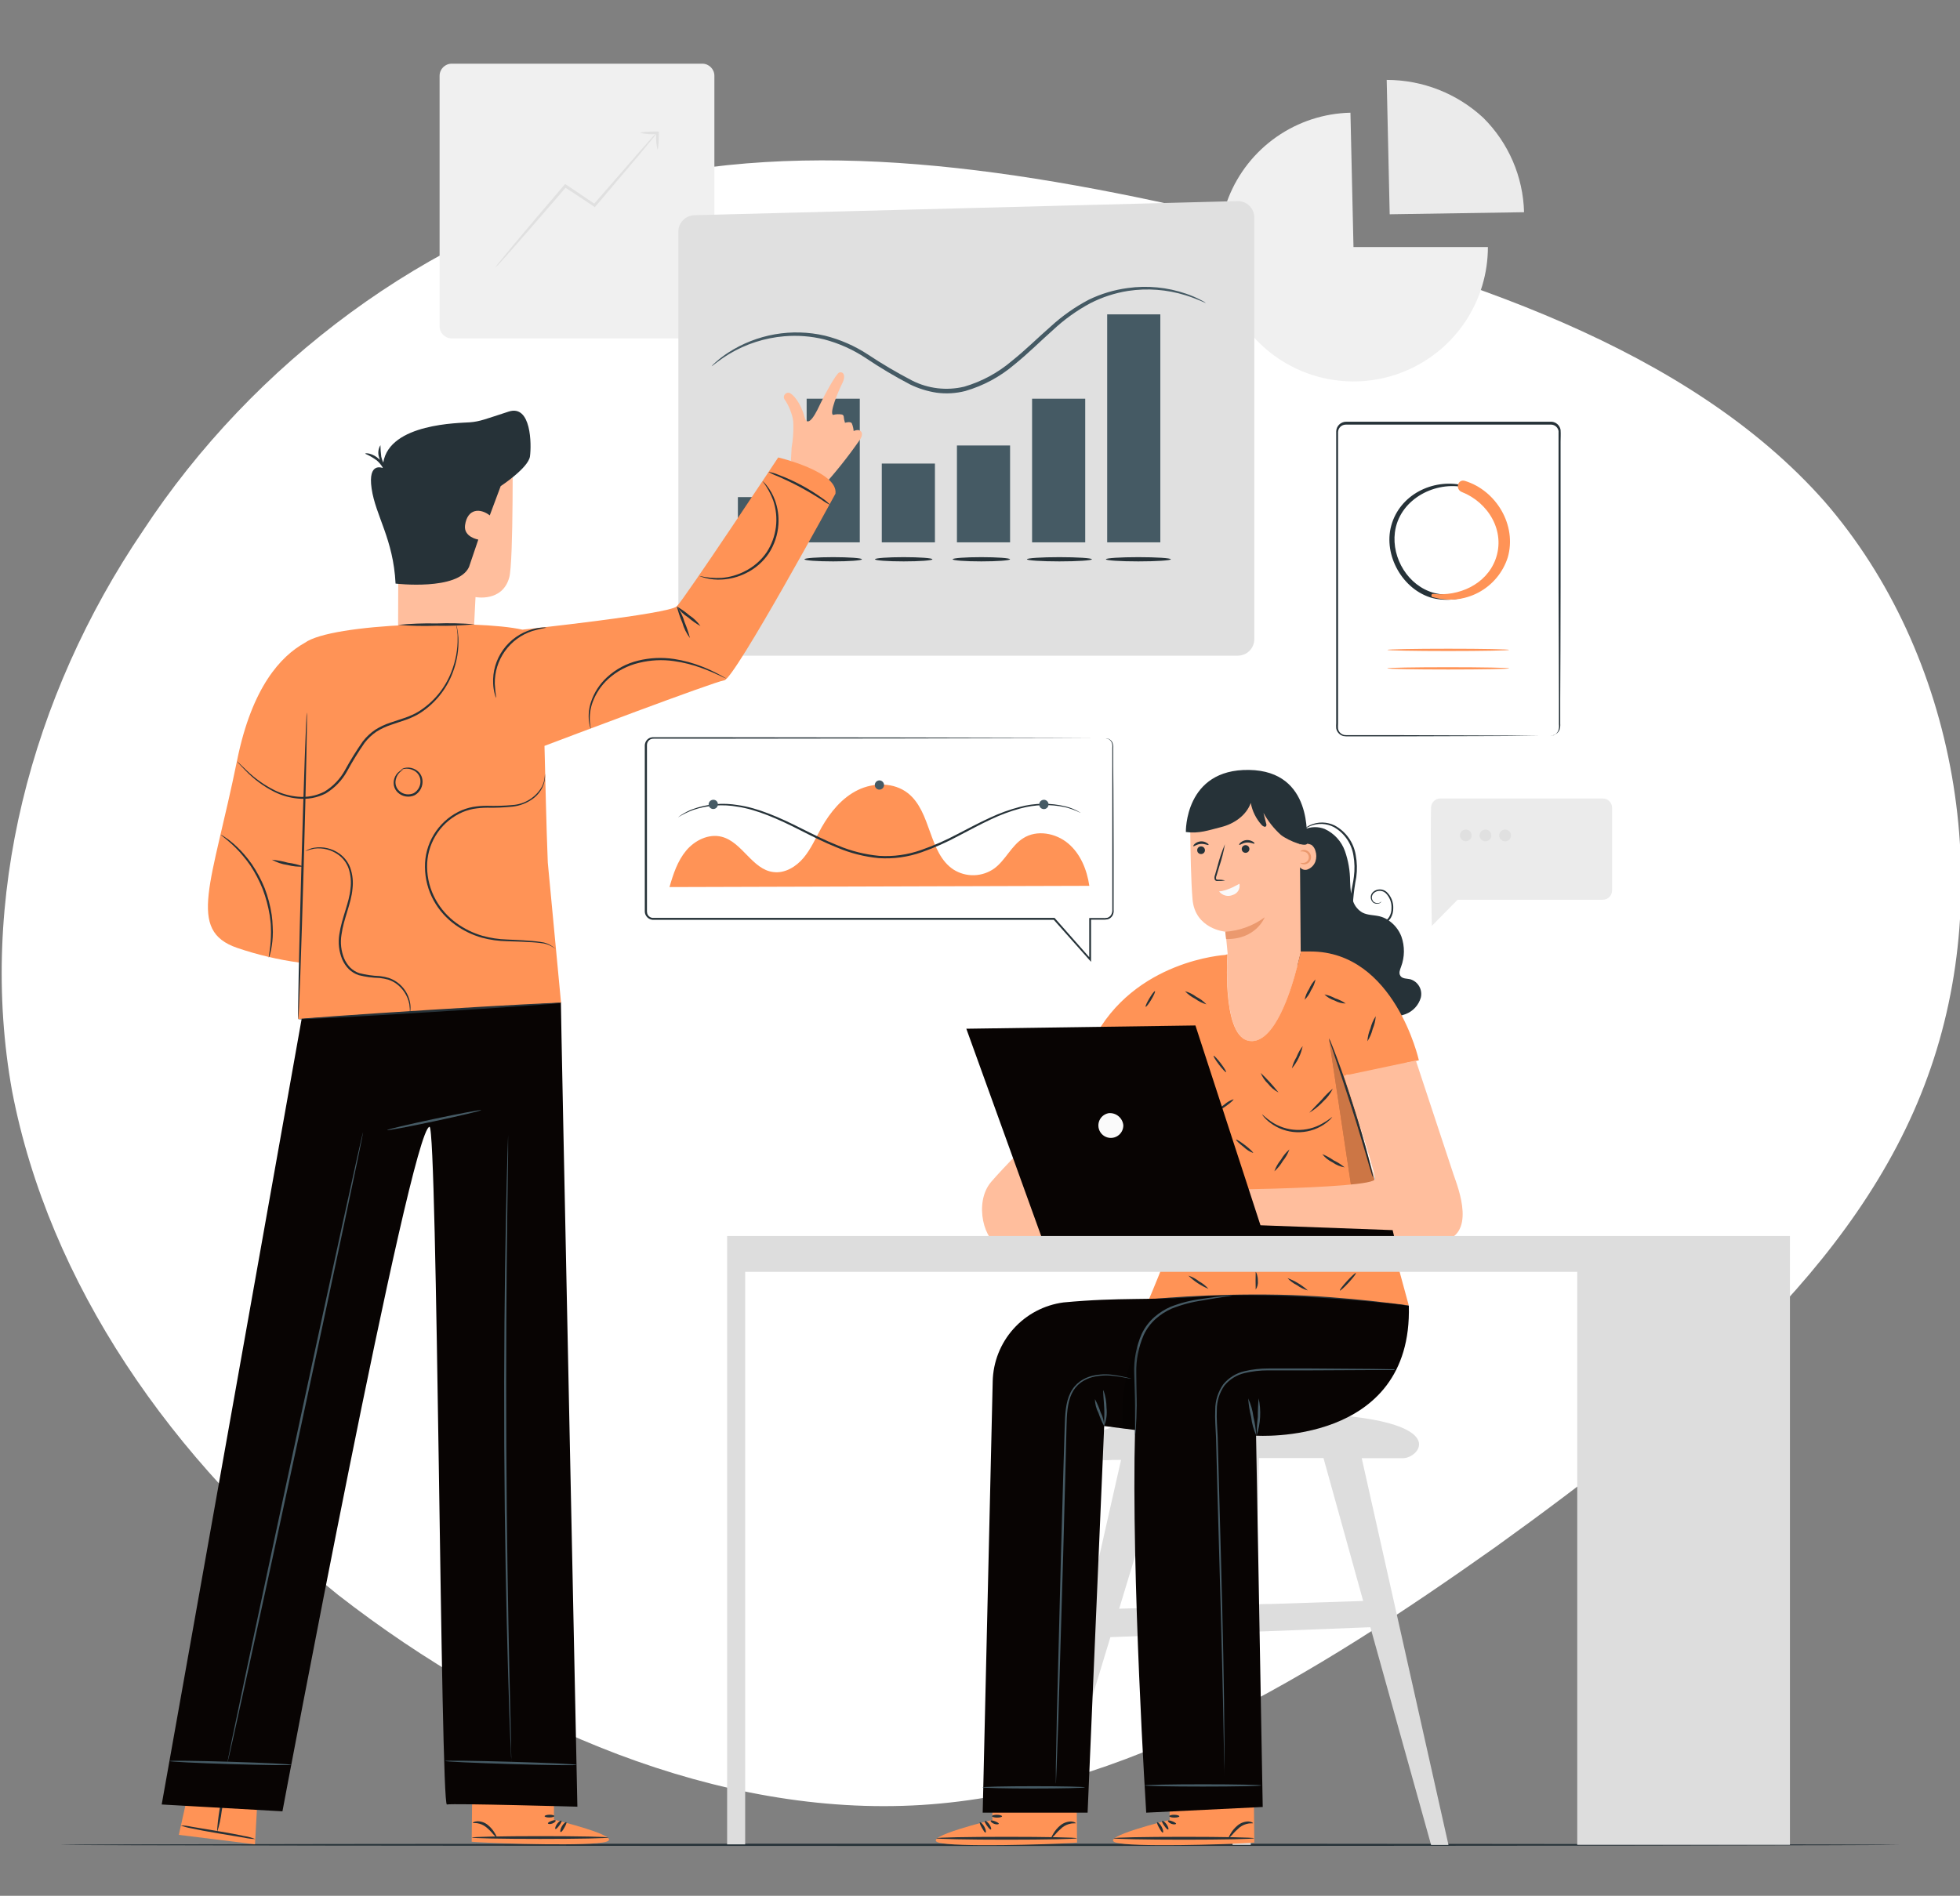 <svg width="400" height="387" viewBox="0 0 400 387" fill="none" xmlns="http://www.w3.org/2000/svg">
<rect x="0" y="0" width="400" height="387" fill="#808080" stroke="none"/>
<g clip-path="url(#clip0_244_1004)">
<path d="M69.034 325.602C34.815 298.175 9.971 261.748 2.471 222.75C-4.56 183.752 6.221 142.182 29.19 108.327C51.69 74.043 87.315 47.473 126.221 37.616C165.128 27.76 207.784 34.188 252.784 44.902C297.784 55.615 344.659 71.043 372.315 102.327C399.503 133.611 407.471 181.18 393.409 219.75C379.346 258.748 342.784 288.746 305.284 315.745C267.784 342.315 229.346 365.885 188.096 368.457C146.846 371.028 103.721 352.6 69.034 325.602Z" fill="url(#paint0_linear_244_1004)"/>
<path d="M143.318 12.999H92.189C90.822 12.999 89.714 14.107 89.714 15.474V66.603C89.714 67.97 90.822 69.078 92.189 69.078H143.318C144.685 69.078 145.793 67.97 145.793 66.603V15.474C145.793 14.107 144.685 12.999 143.318 12.999Z" fill="#F0F0F0"/>
<path d="M134.138 26.841H134.075C132.176 26.841 130.637 26.958 130.637 27.111C131.642 27.361 132.681 27.453 133.715 27.381C133.544 27.561 133.292 27.822 132.977 28.173L130.277 31.233L121.277 41.565L117.488 39C116.813 38.559 116.147 38.1 115.526 37.695L115.319 37.569L115.166 37.749C111.161 42.429 107.615 46.614 105.086 49.638L102.125 53.238C101.743 53.657 101.4 54.108 101.099 54.588C101.519 54.22 101.913 53.823 102.278 53.4L105.365 49.926C107.93 47.001 111.467 42.924 115.418 38.325L117.218 39.504L121.205 42.15L121.403 42.285L121.556 42.105L130.556 31.476L133.157 28.317C133.499 27.903 133.733 27.597 133.877 27.417H133.922C133.845 28.459 133.933 29.507 134.183 30.522C134.336 30.522 134.453 29.019 134.462 27.147V26.877L134.138 26.841Z" fill="#E0E0E0"/>
<path d="M276.221 50.43H303.653C303.653 55.829 302.061 61.108 299.074 65.606C296.087 70.104 291.84 73.621 286.863 75.715C281.887 77.81 276.403 78.39 271.099 77.382C265.795 76.374 260.906 73.823 257.045 70.048C253.184 66.274 250.523 61.444 249.395 56.165C248.266 50.885 248.721 45.389 250.702 40.367C252.684 35.344 256.103 31.018 260.532 27.93C264.961 24.842 270.202 23.129 275.6 23.007L276.221 50.43Z" fill="#F0F0F0"/>
<path d="M283.61 43.743L282.998 16.311C290.326 16.308 297.382 19.084 302.744 24.078C307.877 29.189 310.845 36.079 311.033 43.32L283.61 43.743Z" fill="#EBEBEB"/>
<path d="M292.052 164.803C291.873 170.778 292.21 189 292.21 189L297.477 183.666H327.125C327.623 183.663 328.1 183.46 328.452 183.102C328.803 182.745 329 182.261 329 181.756V164.899C329 164.395 328.803 163.912 328.451 163.556C328.099 163.2 327.622 163 327.125 163H293.938C293.455 162.997 292.989 163.182 292.638 163.518C292.287 163.854 292.077 164.314 292.052 164.803Z" fill="#EBEBEB"/>
<path d="M300.332 170.544C300.33 170.779 300.259 171.007 300.127 171.202C299.996 171.396 299.81 171.547 299.592 171.635C299.375 171.724 299.137 171.746 298.907 171.699C298.677 171.652 298.466 171.538 298.301 171.372C298.136 171.205 298.023 170.994 297.978 170.763C297.933 170.533 297.957 170.295 298.047 170.078C298.138 169.862 298.29 169.677 298.485 169.547C298.68 169.416 298.909 169.347 299.144 169.347C299.301 169.347 299.456 169.378 299.601 169.438C299.745 169.499 299.877 169.587 299.987 169.698C300.098 169.809 300.185 169.941 300.244 170.087C300.303 170.232 300.333 170.387 300.332 170.544Z" fill="#E0E0E0"/>
<path d="M304.346 170.544C304.346 170.781 304.276 171.013 304.144 171.21C304.012 171.407 303.824 171.56 303.605 171.651C303.386 171.741 303.145 171.764 302.912 171.717C302.68 171.67 302.467 171.555 302.3 171.387C302.133 171.219 302.019 171.005 301.974 170.772C301.929 170.539 301.954 170.298 302.046 170.08C302.138 169.861 302.293 169.675 302.491 169.544C302.689 169.414 302.921 169.345 303.158 169.347C303.315 169.347 303.47 169.378 303.615 169.438C303.76 169.499 303.891 169.587 304.001 169.698C304.112 169.809 304.199 169.941 304.258 170.087C304.317 170.232 304.347 170.387 304.346 170.544Z" fill="#E0E0E0"/>
<path d="M308.36 170.544C308.36 170.781 308.29 171.012 308.158 171.209C308.027 171.406 307.84 171.559 307.621 171.65C307.402 171.74 307.161 171.764 306.929 171.718C306.697 171.672 306.484 171.558 306.316 171.39C306.149 171.223 306.035 171.01 305.989 170.778C305.943 170.545 305.966 170.305 306.057 170.086C306.148 169.867 306.301 169.68 306.498 169.549C306.695 169.417 306.926 169.347 307.163 169.347C307.48 169.347 307.785 169.473 308.009 169.698C308.234 169.922 308.36 170.227 308.36 170.544Z" fill="#E0E0E0"/>
<path d="M387.659 376.59C387.659 376.716 303.635 376.824 200.009 376.824C96.383 376.824 12.341 376.716 12.341 376.59C12.341 376.464 96.347 376.356 200.009 376.356C303.671 376.356 387.659 376.5 387.659 376.59Z" fill="#263238"/>
<path d="M316.415 150.249C316.597 150.226 316.777 150.19 316.955 150.141C317.206 150.053 317.435 149.911 317.625 149.724C317.815 149.538 317.961 149.311 318.053 149.061C318.162 148.678 318.196 148.278 318.152 147.882C318.152 147.441 318.152 146.982 318.152 146.433C318.152 145.38 318.152 144.174 318.152 142.833C318.152 137.37 318.107 129.486 318.071 119.766C318.071 114.888 318.071 109.56 318.071 103.836C318.071 100.965 318.071 98.004 318.071 94.953C318.071 93.432 318.071 91.884 318.071 90.318C318.071 89.553 318.071 88.707 318.071 87.987C318.012 87.636 317.835 87.316 317.57 87.079C317.305 86.842 316.968 86.702 316.613 86.682H274.637C274.229 86.682 273.837 86.841 273.545 87.125C273.252 87.409 273.082 87.796 273.071 88.203C273.071 89.103 273.071 90.003 273.071 90.957V107.112C273.071 114.123 273.071 120.882 273.071 127.326C273.071 133.77 273.071 139.926 273.071 145.605V147.738C273.043 148.076 273.043 148.417 273.071 148.755C273.123 149.061 273.267 149.344 273.485 149.565C273.699 149.791 273.974 149.951 274.277 150.024C274.598 150.072 274.924 150.087 275.249 150.069H284.906L307.973 150.15L314.273 150.195H315.902H316.46C316.46 150.195 316.271 150.195 315.902 150.195H314.273L307.973 150.24L284.906 150.312H277.265H275.249C274.894 150.333 274.537 150.315 274.187 150.258C273.814 150.174 273.475 149.98 273.215 149.7C272.944 149.423 272.762 149.072 272.693 148.692C272.666 148.332 272.666 147.972 272.693 147.612V145.479C272.693 139.755 272.693 133.635 272.693 127.2C272.693 120.765 272.693 113.997 272.693 106.986C272.693 103.488 272.693 99.924 272.693 96.294V90.831C272.693 89.931 272.693 89.031 272.693 88.059C272.709 87.531 272.93 87.029 273.31 86.661C273.69 86.293 274.198 86.088 274.727 86.088H316.64C317.09 86.116 317.517 86.296 317.852 86.599C318.187 86.901 318.41 87.308 318.485 87.753C318.548 88.653 318.485 89.355 318.485 90.156V94.791C318.485 97.842 318.485 100.803 318.485 103.674C318.485 109.398 318.485 114.726 318.485 119.604C318.485 129.324 318.431 137.208 318.413 142.671C318.413 144.03 318.413 145.236 318.413 146.271C318.413 146.793 318.413 147.279 318.413 147.72C318.447 148.126 318.405 148.536 318.287 148.926C318.189 149.188 318.031 149.424 317.827 149.614C317.622 149.805 317.376 149.945 317.108 150.024C316.902 150.161 316.662 150.239 316.415 150.249Z" fill="#263238"/>
<path d="M298.487 99.039C292.367 97.68 285.644 101.001 283.925 107.31C282.269 113.367 286.274 120.441 292.349 122.088C295.346 122.806 298.501 122.401 301.219 120.95C303.937 119.499 306.03 117.102 307.1 114.213C309.278 107.742 305.129 100.767 298.865 98.706C298.145 98.463 297.857 99.606 298.559 99.84C303.896 101.793 307.73 107.553 306.128 113.34C304.616 118.83 298.181 122.502 292.691 121.044C287.408 119.64 283.997 113.97 284.672 108.687C285.491 102.216 292.34 98.346 298.433 99.399C298.658 99.399 298.757 99.102 298.532 99.057L298.487 99.039Z" fill="#263238"/>
<path d="M292.403 121.899C295.505 122.815 298.844 122.48 301.703 120.967C304.562 119.453 306.716 116.88 307.703 113.799C309.611 107.229 305.354 100.119 298.955 98.166C297.479 97.716 296.948 99.894 298.325 100.434C303.725 102.558 307.325 108.435 305.201 114.204C303.293 119.334 297.677 121.809 292.466 121.224C292.052 121.17 291.998 121.818 292.376 121.926L292.403 121.899Z" fill="#FF9356"/>
<path d="M308 132.663C308 132.789 302.438 132.897 295.562 132.897C288.686 132.897 283.124 132.789 283.124 132.663C283.124 132.537 288.695 132.429 295.562 132.429C302.429 132.429 308 132.537 308 132.663Z" fill="#FF9356"/>
<path d="M308 136.434C308 136.569 302.438 136.668 295.562 136.668C288.686 136.668 283.124 136.569 283.124 136.434C283.124 136.299 288.695 136.2 295.562 136.2C302.429 136.2 308 136.308 308 136.434Z" fill="#FF9356"/>
<path d="M138.439 47.28V130.494C138.442 131.381 138.795 132.231 139.423 132.859C140.05 133.486 140.9 133.84 141.787 133.842H252.631C253.519 133.84 254.369 133.486 254.996 132.859C255.624 132.231 255.977 131.381 255.979 130.494V44.4C255.98 43.953 255.89 43.51 255.716 43.098C255.542 42.685 255.288 42.312 254.967 42C254.647 41.688 254.267 41.443 253.85 41.281C253.434 41.118 252.989 41.04 252.541 41.052L141.697 43.932C140.826 43.958 139.999 44.322 139.391 44.946C138.783 45.571 138.441 46.408 138.439 47.28Z" fill="#E0E0E0"/>
<path d="M246.079 61.842C246.079 61.932 244.666 61.131 241.984 60.285C238.182 59.099 234.16 58.792 230.221 59.385C227.53 59.811 224.924 60.661 222.499 61.905C219.731 63.393 217.169 65.236 214.876 67.386C212.374 69.6 209.89 72.102 207.028 74.415C204.11 76.904 200.695 78.745 197.011 79.815C195.102 80.308 193.116 80.427 191.161 80.166C189.287 79.883 187.467 79.319 185.761 78.492C182.639 76.863 179.61 75.06 176.689 73.092C174.072 71.356 171.186 70.063 168.148 69.267C165.5 68.624 162.764 68.415 160.048 68.646C156.085 68.976 152.249 70.207 148.834 72.246C146.431 73.722 145.297 74.82 145.234 74.748C145.476 74.454 145.748 74.186 146.044 73.947C146.859 73.215 147.732 72.55 148.654 71.958C151.538 70.096 154.766 68.833 158.147 68.242C161.528 67.651 164.993 67.746 168.337 68.52C171.46 69.3 174.429 70.599 177.121 72.363C180.025 74.292 183.029 76.065 186.121 77.673C189.421 79.354 193.214 79.798 196.813 78.924C200.377 77.874 203.679 76.087 206.506 73.677C209.332 71.418 211.825 68.925 214.363 66.711C216.721 64.536 219.354 62.678 222.193 61.185C224.695 59.972 227.375 59.167 230.131 58.8C234.151 58.238 238.247 58.636 242.083 59.961C243.12 60.314 244.129 60.747 245.098 61.257C245.445 61.418 245.773 61.614 246.079 61.842Z" fill="#455A64"/>
<path d="M175.466 81.39H164.621V110.712H175.466V81.39Z" fill="#455A64"/>
<path d="M221.474 81.39H210.629V110.712H221.474V81.39Z" fill="#455A64"/>
<path d="M236.801 64.173H225.956V110.712H236.801V64.173Z" fill="#455A64"/>
<path d="M161.435 101.478H150.59V111.342H161.435V101.478Z" fill="#455A64"/>
<path d="M190.802 94.629H179.957V110.712H190.802V94.629Z" fill="#455A64"/>
<path d="M206.138 90.939H195.293V110.712H206.138V90.939Z" fill="#455A64"/>
<path d="M175.898 114.168C175.898 114.411 173.279 114.6 170.039 114.6C166.799 114.6 164.18 114.411 164.18 114.168C164.18 113.925 166.808 113.736 170.039 113.736C173.27 113.736 175.898 113.925 175.898 114.168Z" fill="#263238"/>
<path d="M162.406 114.168C162.406 114.411 159.778 114.6 156.547 114.6C153.316 114.6 150.688 114.411 150.688 114.168C150.688 113.925 153.316 113.736 156.547 113.736C159.778 113.736 162.406 113.925 162.406 114.168Z" fill="#263238"/>
<path d="M238.942 114.168C238.942 114.411 235.972 114.6 232.318 114.6C228.664 114.6 225.694 114.411 225.694 114.168C225.694 113.925 228.655 113.736 232.318 113.736C235.981 113.736 238.942 113.925 238.942 114.168Z" fill="#263238"/>
<path d="M216.209 114.6C219.867 114.6 222.833 114.407 222.833 114.168C222.833 113.929 219.867 113.736 216.209 113.736C212.551 113.736 209.585 113.929 209.585 114.168C209.585 114.407 212.551 114.6 216.209 114.6Z" fill="#263238"/>
<path d="M206.129 114.168C206.129 114.411 203.51 114.6 200.27 114.6C197.03 114.6 194.42 114.411 194.42 114.168C194.42 113.925 197.039 113.736 200.27 113.736C203.501 113.736 206.129 113.925 206.129 114.168Z" fill="#263238"/>
<path d="M190.289 114.168C190.289 114.411 187.661 114.6 184.43 114.6C181.199 114.6 178.571 114.411 178.571 114.168C178.571 113.925 181.19 113.736 184.43 113.736C187.67 113.736 190.289 113.925 190.289 114.168Z" fill="#263238"/>
<path d="M225.632 150.717H225.812C225.997 150.733 226.177 150.785 226.343 150.87C226.619 151.011 226.846 151.235 226.991 151.509C227.165 151.898 227.23 152.328 227.18 152.751C227.18 154.659 227.18 157.458 227.225 161.049C227.27 164.64 227.225 169.068 227.27 174.189C227.27 176.757 227.27 179.493 227.27 182.397V185.7C227.321 186.109 227.246 186.524 227.054 186.888C226.84 187.264 226.488 187.542 226.073 187.662C225.672 187.734 225.264 187.758 224.858 187.734H222.5L222.662 187.572C222.662 190.164 222.662 192.972 222.662 195.87V196.347L222.347 195.987L214.994 187.698L215.138 187.761H139.34H134.039C133.742 187.761 133.481 187.761 133.139 187.761C132.81 187.72 132.498 187.59 132.239 187.383C131.979 187.167 131.783 186.884 131.672 186.564C131.622 186.4 131.595 186.231 131.591 186.06V166.89C131.591 162.435 131.591 158.052 131.591 153.768V152.148C131.601 151.847 131.69 151.553 131.848 151.296C132.005 151.039 132.227 150.827 132.491 150.681C132.771 150.545 133.08 150.48 133.391 150.492H141.977L185.51 150.546L214.85 150.618L222.833 150.663H214.85L185.51 150.735L141.977 150.789H133.4C133.17 150.773 132.939 150.819 132.734 150.924C132.532 151.028 132.36 151.183 132.237 151.374C132.114 151.566 132.043 151.786 132.032 152.013V166.89C132.032 171.348 132.032 175.881 132.032 180.489V185.7C132.009 185.969 132.03 186.239 132.095 186.501C132.168 186.735 132.309 186.942 132.5 187.095C132.693 187.252 132.927 187.349 133.175 187.374H139.331H215.129H215.219L215.273 187.437L222.608 195.753L222.293 195.87C222.293 192.963 222.293 190.164 222.293 187.572V187.401H224.849C225.224 187.428 225.602 187.413 225.974 187.356C226.307 187.257 226.59 187.035 226.766 186.735C226.946 186.421 227.028 186.061 227 185.7C227 185.322 227 184.944 227 184.575V182.361C227 179.454 227 176.718 227 174.153C227 169.032 227 164.622 227 161.013C227 157.404 227 154.623 227 152.715C227.058 152.307 227.005 151.89 226.847 151.509C226.712 151.244 226.502 151.025 226.244 150.879C226.05 150.791 225.843 150.736 225.632 150.717Z" fill="#263238"/>
<path d="M136.631 181.083C137.387 178.446 138.269 175.755 140.024 173.649C141.779 171.543 144.632 170.13 147.287 170.814C151.49 171.894 153.515 177.492 157.808 178.014C160.184 178.338 162.497 176.916 164.027 175.071C165.557 173.226 166.502 170.985 167.672 168.897C169.472 165.756 171.839 162.849 175.07 161.274C178.301 159.699 182.459 159.69 185.285 161.913C190.127 165.729 189.452 174.153 194.609 177.519C195.863 178.308 197.323 178.706 198.804 178.662C200.285 178.619 201.719 178.137 202.925 177.276C205.22 175.575 206.39 172.641 208.802 171.12C211.592 169.32 215.462 170.049 217.991 172.173C220.52 174.297 221.834 177.573 222.311 180.831" fill="#FF9356"/>
<path d="M220.574 165.945C220.501 165.929 220.431 165.902 220.367 165.864L219.773 165.585C218.997 165.255 218.196 164.984 217.379 164.775C214.342 164.123 211.193 164.216 208.199 165.045C206.134 165.605 204.125 166.352 202.196 167.277C200.099 168.249 197.93 169.437 195.617 170.634C193.206 171.938 190.696 173.052 188.111 173.964C185.316 174.953 182.349 175.367 179.39 175.179C176.446 174.901 173.563 174.172 170.84 173.019C168.185 171.957 165.746 170.706 163.424 169.536C158.798 167.16 154.424 165.261 150.572 164.685C147.517 164.128 144.37 164.357 141.428 165.351C140.362 165.752 139.337 166.255 138.368 166.854C138.422 166.798 138.482 166.75 138.548 166.71L139.088 166.323C139.803 165.865 140.563 165.482 141.356 165.18C144.322 164.104 147.517 163.818 150.626 164.352C154.577 164.901 158.969 166.791 163.613 169.149C165.944 170.31 168.383 171.552 171.011 172.596C173.692 173.726 176.53 174.439 179.426 174.711C182.324 174.896 185.23 174.492 187.967 173.523C190.53 172.63 193.018 171.538 195.41 170.256C197.732 169.059 199.91 167.889 202.034 166.926C203.989 166.004 206.026 165.266 208.118 164.721C211.162 163.904 214.361 163.864 217.424 164.604C218.541 164.873 219.606 165.326 220.574 165.945Z" fill="#263238"/>
<path d="M180.416 160.203C180.425 160.392 180.378 160.579 180.279 160.74C180.181 160.901 180.037 161.029 179.865 161.107C179.693 161.186 179.502 161.211 179.316 161.18C179.13 161.149 178.957 161.063 178.821 160.932C178.684 160.802 178.589 160.634 178.549 160.45C178.509 160.265 178.525 160.073 178.595 159.898C178.665 159.722 178.786 159.572 178.942 159.466C179.098 159.36 179.283 159.303 179.471 159.303C179.714 159.305 179.946 159.399 180.122 159.566C180.297 159.733 180.403 159.961 180.416 160.203Z" fill="#455A64"/>
<path d="M146.504 164.208C146.504 164.395 146.449 164.578 146.345 164.733C146.241 164.888 146.094 165.01 145.921 165.081C145.748 165.153 145.558 165.171 145.375 165.135C145.192 165.098 145.023 165.008 144.891 164.876C144.759 164.744 144.669 164.576 144.632 164.392C144.596 164.209 144.615 164.019 144.686 163.846C144.758 163.674 144.879 163.526 145.034 163.422C145.19 163.318 145.372 163.263 145.559 163.263C145.685 163.257 145.811 163.277 145.928 163.322C146.046 163.367 146.153 163.436 146.242 163.525C146.331 163.614 146.4 163.721 146.446 163.839C146.491 163.956 146.511 164.082 146.504 164.208Z" fill="#455A64"/>
<path d="M213.986 164.217C213.986 164.406 213.93 164.59 213.825 164.747C213.721 164.904 213.572 165.026 213.397 165.098C213.223 165.171 213.031 165.189 212.846 165.153C212.661 165.116 212.491 165.025 212.358 164.892C212.224 164.758 212.133 164.588 212.096 164.403C212.06 164.218 212.079 164.026 212.151 163.852C212.223 163.678 212.345 163.529 212.502 163.424C212.659 163.319 212.843 163.263 213.032 163.263C213.285 163.263 213.528 163.364 213.707 163.542C213.886 163.721 213.986 163.964 213.986 164.217Z" fill="#455A64"/>
<path d="M277.903 297.669H286.336C290.269 297.669 298.702 287.328 252.946 288.507C222.868 289.281 220.888 293.727 222.409 296.319C222.777 296.908 223.3 297.383 223.921 297.693C224.542 298.003 225.237 298.135 225.928 298.074C226.666 298.02 227.638 298.011 228.79 298.02L228.07 301.188L211.33 375.186L214.246 374.934L226.612 334.2L250.201 333.3L251.551 376.608H255.25L256.15 333.075H256.267L258.76 332.985L279.667 332.175L292.06 376.617H295.606L277.903 297.669ZM228.403 328.395L236.656 301.188L237.556 298.11C241.012 298.11 245.053 298.029 249.103 298.029L250.003 327.729L228.403 328.395ZM259.507 327.423H258.607L256.312 327.495L256.924 297.642H270.1L278.2 326.811L259.507 327.423Z" fill="#DDDDDD"/>
<path d="M202.529 371.505V361.938L219.674 361.83L219.809 376.131L218.747 376.212C214.022 376.518 194.69 377.112 191.522 376.122C187.994 375.033 202.529 371.505 202.529 371.505Z" fill="#FF9356"/>
<path d="M191.116 375.249C191.116 375.411 197.524 375.546 205.435 375.546C213.346 375.546 219.754 375.411 219.754 375.249C219.754 375.087 213.346 374.961 205.435 374.961C197.524 374.961 191.116 375.087 191.116 375.249Z" fill="#263238"/>
<path d="M202.232 373.458C202.376 373.386 202.232 372.882 201.881 372.378C201.53 371.874 201.071 371.613 200.981 371.73C200.891 371.847 201.098 372.261 201.44 372.729C201.782 373.197 202.088 373.539 202.232 373.458Z" fill="#263238"/>
<path d="M201.134 374.088C201.287 374.034 201.206 373.467 200.873 372.873C200.54 372.279 200.09 371.91 199.973 371.973C199.856 372.036 200.063 372.567 200.378 373.116C200.693 373.665 200.981 374.151 201.134 374.088Z" fill="#263238"/>
<path d="M214.588 375.186C214.66 375.186 214.912 374.979 215.281 374.556C215.736 374.011 216.239 373.508 216.784 373.053C217.322 372.627 217.961 372.348 218.638 372.243C219.16 372.171 219.538 372.243 219.538 372.171C219.538 372.099 219.25 371.874 218.638 371.829C217.84 371.823 217.064 372.094 216.442 372.594C215.844 373.072 215.34 373.658 214.957 374.322C214.66 374.808 214.525 375.141 214.588 375.186Z" fill="#263238"/>
<path d="M202.178 371.658C202.097 371.793 202.385 372.126 202.88 372.306C203.375 372.486 203.78 372.423 203.834 372.306C203.888 372.189 203.51 371.955 203.078 371.793C202.646 371.631 202.259 371.523 202.178 371.658Z" fill="#263238"/>
<path d="M202.447 370.74C202.447 370.893 202.888 371.037 203.464 371.037C204.04 371.037 204.508 370.92 204.499 370.767C204.49 370.614 204.031 370.47 203.473 370.461C202.915 370.452 202.465 370.578 202.447 370.74Z" fill="#263238"/>
<path d="M238.699 371.505V361.938L255.844 361.83L255.979 376.131L254.917 376.212C250.192 376.518 230.86 377.112 227.692 376.122C224.173 375.033 238.699 371.505 238.699 371.505Z" fill="#FF9356"/>
<path d="M227.297 375.249C227.297 375.411 233.714 375.546 241.616 375.546C249.518 375.546 255.935 375.411 255.935 375.249C255.935 375.087 249.527 374.961 241.616 374.961C233.705 374.961 227.297 375.087 227.297 375.249Z" fill="#263238"/>
<path d="M238.411 373.458C238.555 373.386 238.411 372.882 238.06 372.378C237.709 371.874 237.25 371.613 237.16 371.73C237.07 371.847 237.286 372.261 237.619 372.729C237.952 373.197 238.267 373.539 238.411 373.458Z" fill="#263238"/>
<path d="M237.313 374.088C237.466 374.034 237.385 373.467 237.052 372.873C236.719 372.279 236.269 371.91 236.152 371.973C236.035 372.036 236.242 372.567 236.557 373.116C236.872 373.665 237.169 374.151 237.313 374.088Z" fill="#263238"/>
<path d="M250.768 375.186C250.84 375.186 251.092 374.979 251.461 374.556C251.916 374.011 252.419 373.508 252.964 373.053C253.502 372.627 254.141 372.348 254.818 372.243C255.34 372.171 255.718 372.243 255.718 372.171C255.718 372.099 255.421 371.874 254.818 371.829C254.02 371.823 253.244 372.094 252.622 372.594C252.024 373.072 251.52 373.658 251.137 374.322C250.84 374.808 250.705 375.141 250.768 375.186Z" fill="#263238"/>
<path d="M238.358 371.658C238.277 371.793 238.574 372.126 239.06 372.306C239.546 372.486 239.96 372.423 240.014 372.306C240.068 372.189 239.69 371.955 239.258 371.793C238.826 371.631 238.448 371.523 238.358 371.658Z" fill="#263238"/>
<path d="M238.628 370.74C238.628 370.893 239.069 371.037 239.645 371.037C240.221 371.037 240.689 370.92 240.68 370.767C240.671 370.614 240.212 370.47 239.654 370.461C239.096 370.452 238.646 370.578 238.628 370.74Z" fill="#263238"/>
<path d="M287.821 199.902C287.119 199.74 286.246 199.83 285.823 199.245C285.4 198.66 285.706 197.976 285.931 197.355C286.684 195.363 286.706 193.169 285.994 191.163C285.484 189.84 284.583 188.704 283.411 187.905C283.583 187.74 283.731 187.552 283.852 187.347C284.185 186.747 284.352 186.07 284.338 185.385C284.361 184.775 284.255 184.168 284.027 183.602C283.799 183.036 283.454 182.524 283.015 182.1C282.63 181.75 282.128 181.557 281.607 181.557C281.086 181.557 280.584 181.75 280.198 182.1C280.055 182.235 279.941 182.397 279.863 182.577C279.786 182.758 279.745 182.952 279.745 183.148C279.745 183.345 279.786 183.539 279.863 183.72C279.941 183.9 280.055 184.062 280.198 184.197C280.387 184.351 280.616 184.449 280.858 184.479C281.1 184.51 281.345 184.471 281.566 184.368C281.863 184.215 281.908 184.026 281.908 184.026C281.797 184.132 281.669 184.22 281.53 184.287C281.326 184.359 281.106 184.376 280.893 184.336C280.68 184.297 280.481 184.202 280.315 184.062C280.198 183.94 280.106 183.795 280.048 183.636C279.989 183.477 279.964 183.308 279.974 183.138C279.984 182.969 280.029 182.804 280.107 182.653C280.184 182.502 280.292 182.369 280.423 182.262C280.768 181.975 281.207 181.828 281.655 181.848C282.103 181.868 282.527 182.054 282.844 182.37C283.232 182.769 283.532 183.243 283.727 183.763C283.923 184.284 284.008 184.839 283.978 185.394C283.991 186.009 283.835 186.616 283.528 187.149C283.407 187.349 283.259 187.53 283.087 187.689C282.607 187.399 282.085 187.184 281.539 187.05C280.378 186.771 279.118 186.843 278.056 186.294C277.17 185.788 276.496 184.979 276.157 184.017C276.157 183.918 276.157 183.81 276.157 183.702C276.284 182.137 276.498 180.581 276.796 179.04C276.996 177.543 276.957 176.024 276.679 174.54C276.472 173.274 275.977 172.072 275.233 171.026C274.489 169.981 273.515 169.12 272.386 168.51C271.612 168.128 270.762 167.922 269.899 167.907C269.035 167.891 268.179 168.067 267.391 168.42C266.97 168.613 266.581 168.871 266.239 169.185L266.05 169.383C265.519 169.647 265.049 170.021 264.673 170.481L261.901 195.483L282.232 207.912C283.815 207.859 285.38 207.555 286.867 207.012C287.609 206.729 288.275 206.278 288.812 205.694C289.349 205.11 289.743 204.409 289.963 203.646C290.152 202.866 290.035 202.044 289.637 201.348C289.238 200.652 288.589 200.135 287.821 199.902ZM274.474 173.721C274.119 172.734 273.571 171.828 272.862 171.055C272.153 170.283 271.296 169.659 270.343 169.221C269.017 168.701 267.538 168.727 266.23 169.293C266.594 169.013 266.994 168.783 267.418 168.609C268.184 168.299 269.007 168.158 269.831 168.196C270.656 168.233 271.463 168.448 272.197 168.825C273.262 169.428 274.176 170.264 274.872 171.271C275.567 172.278 276.025 173.43 276.211 174.639C276.463 176.072 276.494 177.535 276.301 178.977C276.184 180.102 275.869 181.236 275.725 182.442C275.614 181.588 275.548 180.729 275.527 179.868C275.523 177.774 275.167 175.697 274.474 173.721Z" fill="#263238"/>
<path d="M268.454 173.685C268.332 173.206 268.053 172.781 267.662 172.479C266.893 172.131 266.019 172.092 265.223 172.371L265.178 166.629L254 157.539L247.979 160.662C246.436 161.464 245.146 162.677 244.25 164.167C243.354 165.657 242.888 167.366 242.903 169.104C242.948 173.73 243.065 180.003 243.371 183.567C243.893 189.687 250.085 190.191 250.085 190.191C250.085 190.191 250.355 192.396 250.535 194.583C250.535 194.583 249.176 212.7 255.548 212.538C260.246 212.421 263.405 202.548 264.737 197.355L265.448 194.502V194.349V194.232L265.313 177.051L265.502 177.249C265.704 177.421 265.953 177.53 266.217 177.562C266.481 177.594 266.749 177.548 266.987 177.429C267.325 177.279 267.629 177.062 267.881 176.791C268.133 176.521 268.328 176.202 268.454 175.854C268.692 175.151 268.692 174.388 268.454 173.685Z" fill="#FFBE9D"/>
<path d="M244.325 173.577C244.326 173.68 244.348 173.782 244.389 173.877C244.43 173.971 244.489 174.057 244.564 174.128C244.639 174.199 244.727 174.255 244.823 174.292C244.92 174.329 245.023 174.346 245.126 174.342C245.333 174.342 245.533 174.259 245.679 174.113C245.826 173.966 245.909 173.767 245.909 173.559C245.909 173.351 245.826 173.152 245.679 173.005C245.533 172.858 245.333 172.776 245.126 172.776C245.02 172.772 244.914 172.79 244.815 172.829C244.716 172.868 244.626 172.927 244.551 173.002C244.476 173.077 244.417 173.167 244.378 173.266C244.339 173.365 244.321 173.471 244.325 173.577Z" fill="#263238"/>
<path d="M243.541 172.749C243.64 172.848 244.207 172.335 245.053 172.272C245.899 172.209 246.538 172.596 246.628 172.479C246.718 172.362 246.556 172.245 246.277 172.065C245.9 171.825 245.454 171.717 245.008 171.759C244.565 171.797 244.145 171.977 243.811 172.272C243.568 172.497 243.487 172.704 243.541 172.749Z" fill="#263238"/>
<path d="M253.415 173.307C253.415 173.515 253.498 173.714 253.644 173.861C253.791 174.008 253.99 174.09 254.198 174.09C254.406 174.09 254.605 174.008 254.752 173.861C254.899 173.714 254.981 173.515 254.981 173.307C254.981 173.099 254.899 172.9 254.752 172.753C254.605 172.607 254.406 172.524 254.198 172.524C253.99 172.524 253.791 172.607 253.644 172.753C253.498 172.9 253.415 173.099 253.415 173.307Z" fill="#263238"/>
<path d="M252.911 172.47C253.01 172.569 253.577 172.065 254.423 171.993C255.269 171.921 255.908 172.317 255.998 172.209C256.088 172.101 255.926 171.966 255.647 171.786C255.266 171.556 254.823 171.452 254.38 171.489C253.937 171.526 253.517 171.703 253.181 171.993C252.938 172.2 252.857 172.425 252.911 172.47Z" fill="#263238"/>
<path d="M250.021 179.724C249.566 179.819 249.1 179.855 248.636 179.832C248.513 179.849 248.389 179.849 248.267 179.832C248.186 179.815 248.111 179.779 248.046 179.728C247.982 179.676 247.931 179.61 247.898 179.535C247.812 179.238 247.831 178.92 247.952 178.635L248.465 176.835C248.856 175.298 249.364 173.794 249.986 172.335C249.712 173.895 249.321 175.433 248.815 176.934L248.276 178.734C248.175 178.944 248.14 179.179 248.177 179.409C248.222 179.562 248.42 179.589 248.636 179.589C249.102 179.568 249.568 179.614 250.021 179.724Z" fill="#263238"/>
<path d="M252.946 180.408C253 180.345 250.507 181.911 248.788 181.956C249.106 182.378 249.558 182.679 250.07 182.812C250.581 182.944 251.122 182.899 251.605 182.685C252.074 182.544 252.473 182.232 252.722 181.809C252.971 181.387 253.051 180.887 252.946 180.408Z" fill="#FAFAFA"/>
<path d="M250.049 190.2C252.957 190.008 255.749 188.987 258.095 187.257C258.095 187.257 256.367 191.802 250.22 191.694L250.049 190.2Z" fill="#EB996E"/>
<path d="M242.011 169.842C244.711 170.211 246.646 169.482 249.256 168.825C251.866 168.168 254.35 166.449 255.259 163.911C255.572 165.589 256.345 167.147 257.491 168.411C257.734 168.681 258.202 168.933 258.391 168.636C258.432 168.549 258.453 168.453 258.453 168.357C258.453 168.261 258.432 168.165 258.391 168.078L257.851 165.936C258.776 167.625 259.977 169.146 261.406 170.436C262.9 171.633 267.445 173.487 266.752 171.705C266.581 171.255 268.102 157.377 254.908 157.17C241.714 156.963 242.011 169.842 242.011 169.842Z" fill="#263238"/>
<path d="M265.393 173.793C265.348 173.793 265.619 173.478 266.186 173.496C266.475 173.519 266.751 173.625 266.98 173.803C267.21 173.98 267.383 174.22 267.478 174.494C267.574 174.768 267.588 175.063 267.518 175.345C267.448 175.626 267.298 175.881 267.086 176.079C266.835 176.298 266.518 176.428 266.186 176.448C265.619 176.448 265.357 176.178 265.393 176.142C265.429 176.106 265.717 176.205 266.149 176.142C266.418 176.094 266.661 175.953 266.836 175.744C267.011 175.536 267.107 175.272 267.107 174.999C267.107 174.726 267.011 174.463 266.836 174.254C266.661 174.045 266.418 173.904 266.149 173.856C265.699 173.73 265.42 173.865 265.393 173.793Z" fill="#EB996E"/>
<path d="M287.299 216.903L289.567 216.444C289.567 216.444 284.626 194.232 267.454 194.232H265.429V194.34V194.493L264.718 197.346C263.386 202.539 260.218 212.412 255.529 212.529C249.58 212.682 250.372 196.941 250.498 194.817C250.349 194.834 250.204 194.874 250.066 194.934C250.066 194.934 231.391 195.969 223.066 212.349L237.466 222.87L240.985 220.746C240.985 220.746 242.137 243.912 240.157 250.221C237.925 257.349 234.469 265.242 234.469 265.242C250.3 264.009 268.309 264.72 287.506 266.493L274.699 219.468C279.003 219.24 283.249 218.375 287.299 216.903Z" fill="#FF9356"/>
<path d="M271.892 228C271.892 228 271.775 228.207 271.487 228.504C271.072 228.913 270.617 229.278 270.128 229.593C268.491 230.66 266.564 231.194 264.611 231.123C262.658 231.052 260.775 230.379 259.22 229.197C258.751 228.85 258.322 228.452 257.942 228.009C257.672 227.694 257.555 227.496 257.582 227.478C257.609 227.46 258.221 228.126 259.382 228.927C260.922 229.987 262.732 230.586 264.6 230.655C266.468 230.724 268.317 230.258 269.93 229.314C271.199 228.612 271.829 228 271.892 228Z" fill="#263238"/>
<path d="M280.208 240.375C280.042 240.017 279.912 239.643 279.821 239.259C279.569 238.449 279.263 237.459 278.921 236.199C278.147 233.616 277.121 230.043 275.843 226.128C274.565 222.213 273.413 218.667 272.549 216.111C272.153 214.905 271.811 213.888 271.541 213.078C271.392 212.717 271.286 212.339 271.226 211.953C271.421 212.294 271.583 212.653 271.712 213.024C272 213.717 272.396 214.734 272.864 216.003C273.809 218.532 275.042 222.051 276.284 225.984C277.526 229.917 278.552 233.499 279.236 236.109C279.578 237.414 279.848 238.476 280.01 239.214C280.12 239.592 280.186 239.982 280.208 240.375Z" fill="#263238"/>
<path d="M274.637 204.852C273.83 204.835 273.039 204.621 272.333 204.231C271.566 203.984 270.866 203.562 270.29 202.998C271.069 203.15 271.819 203.424 272.513 203.808C273.27 204.047 273.986 204.399 274.637 204.852Z" fill="#263238"/>
<path d="M279.064 212.556C279.117 211.651 279.327 210.761 279.685 209.928C279.9 209.044 280.265 208.204 280.765 207.444C280.701 208.349 280.489 209.237 280.135 210.072C279.922 210.955 279.559 211.795 279.064 212.556Z" fill="#263238"/>
<path d="M263.647 218.1C263.845 217.275 264.17 216.485 264.61 215.76C264.913 214.965 265.331 214.219 265.852 213.546C265.511 215.225 264.752 216.791 263.647 218.1Z" fill="#263238"/>
<path d="M260.858 222.978C260.056 222.559 259.355 221.969 258.806 221.25C258.142 220.631 257.626 219.871 257.294 219.027C258.59 220.253 259.794 221.573 260.894 222.978H260.858Z" fill="#263238"/>
<path d="M272 222.24C271.532 223.215 270.877 224.09 270.074 224.814C269.405 225.535 268.66 226.181 267.851 226.74L267.185 227.145L267.707 226.614C267.833 226.488 267.914 226.434 267.941 226.452C267.968 226.47 267.941 226.569 267.869 226.722L267.725 226.596C268.04 226.218 268.841 225.435 269.741 224.49C270.423 223.672 271.179 222.919 272 222.24Z" fill="#263238"/>
<path d="M274.421 238.305C273.529 238.154 272.683 237.804 271.946 237.279C271.127 236.887 270.409 236.311 269.849 235.596C270.672 235.931 271.454 236.36 272.18 236.874C272.984 237.255 273.736 237.736 274.421 238.305Z" fill="#263238"/>
<path d="M263.143 234.633C262.838 235.494 262.384 236.296 261.802 237C261.346 237.792 260.762 238.504 260.074 239.106C260.375 238.243 260.829 237.441 261.415 236.739C261.872 235.947 262.455 235.235 263.143 234.633Z" fill="#263238"/>
<path d="M255.746 235.362C255.044 235.103 254.404 234.702 253.865 234.183C252.902 233.436 252.191 232.743 252.272 232.644C252.353 232.545 253.172 233.067 254.153 233.814C255.134 234.561 255.8 235.254 255.746 235.362Z" fill="#263238"/>
<path d="M251.74 224.4C251.812 224.508 251.11 225.138 250.165 225.813C249.22 226.488 248.365 226.947 248.365 226.839C248.365 226.731 248.986 226.101 249.931 225.426C250.458 224.965 251.074 224.616 251.74 224.4Z" fill="#263238"/>
<path d="M250.211 218.847C250.112 218.928 249.464 218.244 248.762 217.326C248.06 216.408 247.583 215.589 247.682 215.526C247.781 215.463 248.438 216.138 249.131 217.056C249.824 217.974 250.319 218.775 250.211 218.847Z" fill="#263238"/>
<path d="M266.258 204.087C266.408 203.305 266.714 202.561 267.158 201.9C267.467 201.166 267.913 200.497 268.472 199.929C268.319 200.713 268.013 201.459 267.572 202.125C267.265 202.858 266.818 203.524 266.258 204.087Z" fill="#263238"/>
<path d="M246.206 205.023C245.377 204.779 244.597 204.392 243.902 203.88C243.129 203.493 242.431 202.972 241.841 202.341C242.674 202.574 243.456 202.961 244.145 203.484C244.919 203.868 245.618 204.389 246.206 205.023Z" fill="#263238"/>
<path d="M235.703 202.332C235.82 202.395 235.487 203.169 234.965 204.042C234.443 204.915 233.93 205.59 233.813 205.518C233.696 205.446 234.038 204.69 234.56 203.808C235.082 202.926 235.595 202.269 235.703 202.332Z" fill="#263238"/>
<path d="M246.628 263.1C245.099 262.473 243.705 261.556 242.524 260.4C243.317 260.65 244.056 261.047 244.702 261.57C245.429 261.963 246.081 262.481 246.628 263.1Z" fill="#263238"/>
<path d="M276.707 259.878C276.806 259.968 276.149 260.832 275.24 261.822C274.331 262.812 273.53 263.532 273.44 263.442C273.35 263.352 273.998 262.488 274.907 261.498C275.816 260.508 276.617 259.788 276.707 259.878Z" fill="#263238"/>
<path d="M256.267 263.253C256.231 262.053 256.231 260.853 256.267 259.653C256.384 259.653 256.708 260.418 256.708 261.453C256.778 262.086 256.622 262.724 256.267 263.253Z" fill="#263238"/>
<path d="M266.906 263.424C266.114 263.21 265.369 262.85 264.71 262.362C263.972 262.004 263.31 261.509 262.757 260.904C264.288 261.472 265.696 262.327 266.906 263.424Z" fill="#263238"/>
<path d="M287.524 266.502C287.345 266.522 287.164 266.522 286.984 266.502L285.436 266.376L279.766 265.872C274.978 265.458 268.363 264.864 261.037 264.747C253.711 264.63 247.06 264.792 242.263 264.972L236.575 265.215L235.027 265.278C234.848 265.303 234.666 265.303 234.487 265.278L235.018 265.197L236.566 265.053C237.898 264.936 239.842 264.801 242.245 264.657C247.051 264.387 253.693 264.153 261.046 264.297C268.399 264.441 275.014 265.062 279.802 265.557C282.187 265.818 284.122 266.043 285.454 266.214L286.993 266.421C287.173 266.426 287.351 266.453 287.524 266.502Z" fill="#263238"/>
<g opacity="0.2">
<path d="M271.208 211.953L275.708 241.878C275.708 241.878 279.875 241.878 280.64 240.636L271.208 211.953Z" fill="black"/>
<path d="M271.208 211.953L275.708 241.878C275.708 241.878 279.875 241.878 280.64 240.636L271.208 211.953Z" fill="black"/>
</g>
<path d="M245.081 264.684C234.488 265.503 228.701 264.774 217.046 265.872C213.108 266.391 209.485 268.303 206.834 271.261C204.183 274.219 202.678 278.029 202.592 282L200.549 370.029H221.96L225.344 291.108L231.644 291.909C230.834 321.465 233.921 370.029 233.921 370.029L257.699 368.868L256.34 293.07C256.34 293.07 288.317 295.239 287.516 266.529C287.525 266.502 262.343 263.451 245.081 264.684Z" fill="#080403"/>
<path d="M251.48 264.459C250.945 264.579 250.404 264.669 249.86 264.729C248.816 264.891 247.304 265.116 245.45 265.458C243.275 265.762 241.145 266.327 239.105 267.141C237.928 267.662 236.839 268.36 235.874 269.211C234.847 270.128 234.014 271.242 233.426 272.487C232.35 274.948 231.828 277.614 231.896 280.299C231.896 282.783 231.986 285.042 231.968 286.932C231.95 288.822 231.887 290.352 231.815 291.432C231.815 291.963 231.743 292.377 231.707 292.647C231.701 292.79 231.68 292.932 231.644 293.07C231.605 292.525 231.605 291.977 231.644 291.432C231.644 290.37 231.644 288.849 231.644 286.932C231.644 285.015 231.536 282.774 231.473 280.299C231.378 277.544 231.904 274.804 233.012 272.28C233.629 270.982 234.502 269.822 235.577 268.869C236.579 267.991 237.711 267.274 238.934 266.745C241.014 265.936 243.188 265.392 245.405 265.125C247.268 264.828 248.798 264.648 249.851 264.549C250.373 264.504 250.751 264.468 251.066 264.459C251.203 264.437 251.343 264.437 251.48 264.459Z" fill="#455A64"/>
<path d="M223.453 285.6C223.916 286.466 224.304 287.369 224.614 288.3C225.073 289.179 225.323 290.153 225.343 291.144C224.88 290.278 224.492 289.375 224.182 288.444C223.719 287.567 223.469 286.592 223.453 285.6Z" fill="#455A64"/>
<path d="M225.2 283.8C225.604 284.957 225.814 286.174 225.821 287.4C225.961 288.638 225.8 289.891 225.353 291.054C225.209 291.054 225.452 289.416 225.353 287.454C225.254 285.492 225.038 283.8 225.2 283.8Z" fill="#455A64"/>
<path d="M254.729 285.465C255.275 286.648 255.636 287.907 255.8 289.2C256.099 290.46 256.295 291.742 256.385 293.034C255.841 291.849 255.489 290.585 255.341 289.29C255.029 288.035 254.824 286.755 254.729 285.465Z" fill="#455A64"/>
<path d="M256.871 285.447C257.407 287.971 257.264 290.592 256.457 293.043C256.466 291.773 256.547 290.505 256.7 289.245C256.691 287.977 256.748 286.709 256.871 285.447Z" fill="#455A64"/>
<path d="M221.411 364.863C221.411 364.989 216.722 365.097 210.935 365.097C205.148 365.097 200.459 364.989 200.459 364.863C200.459 364.737 205.148 364.629 210.935 364.629C216.722 364.629 221.411 364.728 221.411 364.863Z" fill="#455A64"/>
<path d="M257.41 364.467C257.41 364.593 252.073 364.701 245.494 364.701C238.915 364.701 233.578 364.593 233.578 364.467C233.578 364.341 238.915 364.233 245.494 364.233C252.073 364.233 257.41 364.341 257.41 364.467Z" fill="#455A64"/>
<path d="M284.681 279.678H284.384H283.484H280.064L267.464 279.741H258.779C257.182 279.736 255.59 279.917 254.036 280.281C252.398 280.654 250.931 281.563 249.869 282.864C248.862 284.318 248.324 286.045 248.33 287.814C248.24 289.614 248.438 291.495 248.51 293.412C248.606 297.24 248.711 301.185 248.825 305.247C249.284 321.447 249.662 336.126 249.797 346.755C249.869 352.065 249.887 356.367 249.887 359.355C249.887 360.819 249.887 361.962 249.887 362.784C249.887 363.153 249.887 363.441 249.887 363.684C249.901 363.786 249.901 363.888 249.887 363.99C249.875 363.888 249.875 363.786 249.887 363.684C249.887 363.459 249.887 363.171 249.887 362.784C249.887 361.965 249.887 360.822 249.824 359.355C249.761 356.358 249.68 352.065 249.581 346.755C249.356 336.135 248.933 321.456 248.474 305.247C248.366 301.197 248.267 297.246 248.168 293.421C248.096 291.522 247.907 289.641 248.006 287.778C248.004 285.922 248.576 284.112 249.644 282.594C250.766 281.226 252.316 280.275 254.045 279.894C255.635 279.527 257.263 279.346 258.896 279.354H267.581L280.181 279.444L283.601 279.498H284.501C284.567 279.552 284.627 279.612 284.681 279.678Z" fill="#455A64"/>
<path opacity="0.2" d="M229.115 291.558C229.115 291.558 228.287 280.893 232.292 274.764L231.653 291.864L229.115 291.558Z" fill="black"/>
<path d="M230.842 281.415C230.765 281.427 230.686 281.427 230.608 281.415L229.906 281.289C229.285 281.172 228.385 280.992 227.206 280.857C225.787 280.682 224.347 280.768 222.958 281.109C222.098 281.336 221.287 281.717 220.564 282.234C219.772 282.823 219.138 283.599 218.719 284.493C217.819 286.383 217.711 288.75 217.657 291.234C217.603 293.718 217.531 296.4 217.459 299.208C217.306 304.824 217.144 310.998 216.973 317.478C216.595 330.42 216.244 342.138 215.992 350.67C215.848 354.882 215.722 358.311 215.641 360.723C215.587 361.884 215.551 362.802 215.524 363.423C215.524 363.711 215.524 363.945 215.479 364.134C215.491 364.215 215.491 364.296 215.479 364.377C215.465 364.297 215.465 364.214 215.479 364.134C215.479 363.945 215.479 363.711 215.479 363.423C215.479 362.757 215.479 361.839 215.479 360.723C215.524 358.302 215.596 354.882 215.677 350.661C215.893 342.129 216.199 330.411 216.523 317.46C216.712 310.98 216.883 304.815 217.045 299.199C217.126 296.391 217.207 293.718 217.288 291.225C217.369 288.732 217.459 286.32 218.44 284.349C218.892 283.412 219.569 282.602 220.411 281.991C221.165 281.462 222.01 281.077 222.904 280.857C224.329 280.523 225.804 280.461 227.251 280.677C228.43 280.839 229.33 281.055 229.951 281.19L230.644 281.37C230.77 281.379 230.851 281.406 230.842 281.415Z" fill="#455A64"/>
<path d="M229.186 213.528C229.186 213.528 206.587 236.199 202.276 241.266C198.595 245.595 200.998 253.758 204.076 254.109C207.154 254.46 256.978 253.785 256.978 253.785L256.321 243.597C256.321 243.597 224.047 243.741 223.102 243.147C222.157 242.553 241.768 222.726 241.768 222.726L229.186 213.528Z" fill="#FFBE9D"/>
<path d="M288.947 216.489C288.947 216.489 295.814 237.306 296.642 239.763C297.47 242.22 301.736 252.633 293.636 253.506C285.536 254.379 242.066 253.506 242.066 253.506L238.835 242.985C238.835 242.985 280.847 242.877 280.64 240.636C280.433 238.395 274.259 219.594 274.259 219.594L288.947 216.489Z" fill="#FFBE9D"/>
<path d="M197.21 210L212.825 253.254L284.708 253.227L284.213 251.112L257.24 250.122L243.965 209.334L197.21 210Z" fill="#080403"/>
<path d="M229.25 229.692C229.26 230.179 229.13 230.658 228.875 231.074C228.621 231.489 228.253 231.823 227.814 232.035C227.376 232.248 226.886 232.33 226.402 232.273C225.919 232.215 225.462 232.02 225.086 231.711C224.709 231.401 224.43 230.991 224.28 230.527C224.13 230.064 224.116 229.567 224.24 229.096C224.364 228.625 224.62 228.199 224.978 227.869C225.337 227.54 225.782 227.319 226.262 227.235C226.983 227.17 227.701 227.391 228.26 227.851C228.819 228.31 229.175 228.972 229.25 229.692Z" fill="#FAFAFA"/>
<path d="M321.887 252.309H152.075H150.23H148.394V376.5H152.075V259.626H321.887V376.59H365.294V259.626V252.309H321.887Z" fill="#DDDDDD"/>
<path d="M113.055 371.464V362.167L96.405 362.059L96.261 375.964L97.296 376.036C101.895 376.333 120.696 376.936 123.756 375.955C127.203 374.893 113.055 371.464 113.055 371.464Z" fill="#FF9356"/>
<path d="M124.152 375.109C124.152 375.262 117.924 375.388 110.238 375.388C102.552 375.388 96.324 375.262 96.324 375.109C96.324 374.956 102.552 374.821 110.238 374.821C117.924 374.821 124.152 374.947 124.152 375.109Z" fill="#263238"/>
<path d="M113.352 373.363C113.217 373.291 113.352 372.796 113.685 372.319C114.018 371.842 114.486 371.572 114.585 371.68C114.684 371.788 114.468 372.202 114.135 372.652C113.802 373.102 113.487 373.435 113.352 373.363Z" fill="#263238"/>
<path d="M114.414 373.975C114.27 373.921 114.342 373.372 114.675 372.796C115.008 372.22 115.431 371.896 115.575 371.959C115.719 372.022 115.494 372.526 115.188 373.066C114.882 373.606 114.603 374.029 114.414 373.975Z" fill="#263238"/>
<path d="M101.336 375.046C101.273 375.091 101.021 374.848 100.661 374.434C100.224 373.902 99.736 373.413 99.204 372.976C98.683 372.559 98.062 372.286 97.403 372.184C96.891 372.112 96.567 372.184 96.504 372.112C96.441 372.04 96.782 371.824 97.403 371.788C98.18 371.771 98.936 372.033 99.537 372.526C100.115 372.991 100.603 373.559 100.977 374.2C101.274 374.677 101.399 375.001 101.336 375.046Z" fill="#263238"/>
<path d="M113.397 371.617C113.487 371.752 113.199 372.067 112.722 372.247C112.245 372.427 111.822 372.355 111.822 372.202C111.822 372.049 112.137 371.869 112.551 371.716C112.965 371.563 113.316 371.482 113.397 371.617Z" fill="#263238"/>
<path d="M113.136 370.717C113.136 370.87 112.713 371.005 112.146 371.014C111.579 371.023 111.138 370.897 111.147 370.744C111.156 370.591 111.606 370.456 112.146 370.447C112.686 370.438 113.127 370.564 113.136 370.717Z" fill="#263238"/>
<path d="M161.403 94.192L161.556 91.375C161.83 89.816 161.948 88.233 161.907 86.65C161.905 85.864 161.765 85.084 161.493 84.346C161.195 83.411 160.771 82.521 160.233 81.7C160.099 81.565 160.011 81.39 159.982 81.201C159.953 81.013 159.985 80.82 160.073 80.65C160.162 80.481 160.301 80.344 160.472 80.26C160.643 80.175 160.837 80.147 161.025 80.179C161.817 80.386 163.437 82.267 164.175 85.075C164.913 87.883 166.803 83.725 167.514 82.222C168.225 80.719 170.673 76.174 171.303 76.03C172.203 75.814 172.644 76.777 171.888 78.262C171.132 79.747 169.188 84.355 170.016 84.697C170.603 84.541 171.217 84.514 171.816 84.616C171.91 84.637 171.996 84.686 172.062 84.757C172.128 84.828 172.171 84.917 172.185 85.012C172.22 85.453 172.308 85.888 172.446 86.308C172.446 86.308 173.562 85.948 173.841 86.425C174.048 86.921 174.172 87.447 174.21 87.982C174.21 87.982 175.056 87.613 175.506 87.901C176.469 88.531 175.425 89.854 175.425 89.854C173.13 93.158 170.626 96.311 167.928 99.295L161.385 94.03" fill="#FFBE9D"/>
<path d="M81.348 94.003L81.24 129.904L96.603 130.615L97.044 121.885C97.044 121.885 102.516 122.974 103.929 117.889C104.829 114.649 104.604 89.566 104.604 89.566L81.348 94.003Z" fill="#FFBE9D"/>
<path d="M103.803 84.022C99.114 85.534 97.989 86.047 95.883 86.209C93.777 86.371 79.521 86.389 78.216 94.426C78.04 94.048 77.904 93.653 77.811 93.247C77.705 92.459 77.648 91.666 77.64 90.871C77.414 91.239 77.272 91.653 77.223 92.082C77.175 92.511 77.222 92.946 77.361 93.355C77.397 93.53 77.448 93.702 77.514 93.868C77.415 93.778 77.325 93.679 77.217 93.589C76.699 93.131 76.083 92.799 75.417 92.617C74.904 92.491 74.571 92.518 74.517 92.617C75.355 92.979 76.149 93.435 76.884 93.976C77.361 94.39 77.771 94.876 78.099 95.416C78.099 95.416 78.099 95.488 78.099 95.524C78.099 95.56 75.03 94.174 75.84 99.736C76.65 105.298 80.277 110.023 80.727 119.131C80.727 119.131 93.444 120.643 95.712 115.756L97.611 110.149C97.611 110.149 94.551 109.645 94.911 107.188C95.406 103.777 98.007 103.696 99.951 105.208L102.183 99.232C102.183 99.232 107.835 95.524 108.159 93.157C108.483 90.79 108.447 82.501 103.803 84.022Z" fill="#263238"/>
<path d="M38.742 364.516L36.492 374.56L52.035 376.486L52.593 366.532L38.742 364.516Z" fill="#FF9356"/>
<path d="M45.762 365.011C45.753 366.56 45.584 368.105 45.258 369.619C45.082 371.148 44.754 372.656 44.277 374.119C44.465 371.029 44.963 367.966 45.762 364.975V365.011Z" fill="#263238"/>
<path d="M52.098 375.415C51.341 375.391 50.588 375.297 49.848 375.136L44.448 374.236C42.333 373.885 40.434 373.534 39.048 373.228C38.3 373.105 37.567 372.902 36.861 372.625C37.619 372.639 38.373 372.733 39.111 372.904L44.511 373.804C46.617 374.155 48.525 374.506 49.911 374.812C50.661 374.927 51.395 375.13 52.098 375.415Z" fill="#263238"/>
<path d="M61.8 206.647L33 368.359L57.642 369.754C57.642 369.754 83.814 230.362 87.657 230.02C89.268 229.867 89.916 368.62 91.203 368.359C92.49 368.098 117.834 368.809 117.834 368.809C117.834 368.809 114.405 204.595 114.468 204.595L61.8 206.647Z" fill="#080403"/>
<path d="M98.204 226.618C98.204 226.744 93.957 227.761 88.665 228.886C83.373 230.011 79.052 230.821 79.025 230.686C78.999 230.551 83.273 229.543 88.566 228.418C93.858 227.293 98.177 226.492 98.204 226.618Z" fill="#455A64"/>
<path d="M59.469 360.259C59.469 360.394 53.898 360.322 47.031 360.115C40.164 359.908 34.602 359.62 34.602 359.494C34.602 359.368 40.173 359.431 47.04 359.638C53.907 359.845 59.469 360.115 59.469 360.259Z" fill="#455A64"/>
<path d="M117.672 360.277C117.672 360.403 111.651 360.331 104.244 360.106C96.837 359.881 90.825 359.602 90.825 359.476C90.825 359.35 96.837 359.422 104.253 359.638C111.669 359.854 117.672 360.115 117.672 360.277Z" fill="#455A64"/>
<path d="M74.103 231.1C74.229 231.1 68.136 259.972 60.486 295.522C52.836 331.072 46.536 359.881 46.41 359.854C46.284 359.827 52.377 330.991 60.027 295.423C67.677 259.855 73.968 231.073 74.103 231.1Z" fill="#455A64"/>
<path d="M104.352 359.872C104.342 359.761 104.342 359.65 104.352 359.539C104.352 359.296 104.352 358.972 104.298 358.558C104.298 357.658 104.208 356.407 104.136 354.787C104.001 351.52 103.848 346.777 103.677 340.918C103.335 329.218 102.993 313.018 102.912 295.144C102.831 277.27 103.002 261.079 103.236 249.361C103.344 243.502 103.461 238.768 103.569 235.492C103.623 233.872 103.659 232.612 103.695 231.721C103.695 231.307 103.695 230.983 103.695 230.74C103.683 230.63 103.683 230.518 103.695 230.407C103.709 230.518 103.709 230.63 103.695 230.74V231.721C103.695 232.621 103.695 233.872 103.695 235.492C103.65 238.795 103.587 243.529 103.506 249.37C103.362 261.07 103.236 277.27 103.326 295.144C103.416 313.018 103.695 329.2 103.947 340.918C104.082 346.75 104.19 351.484 104.271 354.787C104.271 356.398 104.325 357.667 104.343 358.558C104.343 358.972 104.343 359.296 104.343 359.539C104.36 359.649 104.363 359.761 104.352 359.872Z" fill="#455A64"/>
<path d="M158.82 93.382C158.82 93.382 139.74 122.182 138.12 123.775C136.5 125.368 106.62 128.536 106.62 128.536C97.44 126.466 67.776 127.15 62.178 131.236C57.327 133.936 51.441 140.236 48.408 155.113C43.233 180.565 38.058 189.943 48.408 193.498C52.546 194.909 56.811 195.916 61.143 196.504L60.855 208.024L114.495 204.685L111.795 176.083C111.471 168.046 111.318 159.676 111.12 152.26C114.477 150.991 145.671 139.183 147.813 138.877C149.955 138.571 170.502 100.78 170.502 100.78C171.114 96.289 158.82 93.382 158.82 93.382Z" fill="#FF9356"/>
<path d="M62.619 145.465C62.745 145.465 62.457 159.487 61.98 176.767C61.503 194.047 60.999 208.06 60.864 208.06C60.729 208.06 61.026 194.038 61.512 176.758C61.998 159.478 62.493 145.465 62.619 145.465Z" fill="#263238"/>
<path d="M140.811 130.255C140.095 129.31 139.564 128.238 139.245 127.096C138.785 126.021 138.412 124.91 138.129 123.775C138.839 124.722 139.367 125.794 139.686 126.934C140.139 128.013 140.515 129.123 140.811 130.255Z" fill="#263238"/>
<path d="M142.953 127.807C142.043 127.295 141.186 126.692 140.397 126.007C139.501 125.436 138.729 124.689 138.129 123.811C139.036 124.329 139.892 124.932 140.685 125.611C141.576 126.189 142.346 126.935 142.953 127.807Z" fill="#263238"/>
<path d="M169.431 103.075C168.797 102.772 168.194 102.407 167.631 101.986C166.533 101.293 165.012 100.357 163.266 99.421C161.52 98.485 159.9 97.738 158.712 97.216C158.048 96.979 157.409 96.677 156.804 96.316C157.503 96.431 158.186 96.631 158.838 96.91C162.04 98.104 165.067 99.724 167.838 101.725C168.423 102.107 168.958 102.56 169.431 103.075Z" fill="#263238"/>
<path d="M61.98 176.902C60.862 176.969 59.741 176.857 58.659 176.569C57.545 176.416 56.47 176.052 55.491 175.498C56.596 175.605 57.69 175.809 58.758 176.11C59.859 176.251 60.94 176.516 61.98 176.902Z" fill="#263238"/>
<path d="M111.525 128.131C110.552 128.298 109.59 128.523 108.645 128.806C106.387 129.545 104.426 130.987 103.046 132.92C101.666 134.853 100.941 137.177 100.977 139.552C101.024 140.538 101.123 141.52 101.274 142.495C101.134 142.262 101.036 142.006 100.986 141.739C100.788 141.029 100.673 140.298 100.644 139.561C100.52 137.095 101.234 134.66 102.668 132.651C104.102 130.642 106.174 129.176 108.546 128.491C109.251 128.278 109.979 128.145 110.715 128.095C110.984 128.057 111.259 128.069 111.525 128.131Z" fill="#263238"/>
<path d="M114.504 204.721C114.504 204.856 102.507 205.702 87.702 206.62C72.897 207.538 60.873 208.186 60.864 208.06C60.855 207.934 72.861 207.079 87.675 206.152C102.489 205.225 114.495 204.595 114.504 204.721Z" fill="#263238"/>
<path d="M93.138 127.564C93.216 127.78 93.27 128.003 93.3 128.23C93.3 128.455 93.408 128.725 93.444 129.049C93.48 129.373 93.507 129.76 93.552 130.183C93.659 132.614 93.264 135.04 92.391 137.311C91.114 140.718 88.768 143.62 85.704 145.582C85.266 145.86 84.809 146.107 84.336 146.32C83.863 146.55 83.376 146.752 82.878 146.923C81.879 147.283 80.844 147.589 79.818 147.958C78.776 148.3 77.779 148.765 76.848 149.344C75.918 149.974 75.094 150.749 74.409 151.639C73.126 153.492 71.942 155.412 70.863 157.39C69.828 159.282 68.309 160.866 66.462 161.98C64.715 162.864 62.749 163.223 60.801 163.015C59.121 162.862 57.485 162.395 55.977 161.638C53.81 160.542 51.842 159.091 50.154 157.345C49.551 156.742 49.101 156.256 48.804 155.932C48.636 155.774 48.488 155.595 48.363 155.401C48.54 155.544 48.709 155.697 48.867 155.86L50.28 157.219C51.994 158.892 53.959 160.286 56.103 161.35C57.584 162.061 59.182 162.497 60.819 162.637C62.682 162.81 64.555 162.448 66.219 161.593C67.996 160.513 69.454 158.978 70.44 157.147C71.531 155.149 72.733 153.214 74.04 151.351C74.758 150.421 75.621 149.613 76.596 148.957C77.557 148.354 78.588 147.871 79.665 147.517L82.725 146.5C83.214 146.335 83.692 146.139 84.156 145.915C84.615 145.717 85.058 145.483 85.479 145.213C88.491 143.316 90.813 140.502 92.103 137.185C92.993 134.963 93.43 132.586 93.39 130.192C93.39 129.769 93.39 129.4 93.336 129.067C93.282 128.734 93.255 128.464 93.228 128.248C93.178 128.023 93.148 127.794 93.138 127.564Z" fill="#263238"/>
<path d="M113.451 193.741C113.451 193.741 113.244 193.597 112.848 193.354C112.282 192.989 111.654 192.732 110.994 192.598C109.933 192.439 108.863 192.343 107.79 192.31C106.539 192.211 105.09 192.202 103.515 192.139C101.77 192.11 100.035 191.868 98.349 191.419C96.413 190.869 94.586 189.989 92.949 188.818C91.127 187.519 89.618 185.832 88.53 183.877C87.366 181.774 86.747 179.414 86.73 177.01C86.695 174.678 87.316 172.382 88.522 170.385C89.728 168.388 91.471 166.77 93.552 165.715C94.487 165.248 95.484 164.915 96.513 164.725C97.474 164.565 98.446 164.486 99.42 164.491C101.14 164.544 102.863 164.493 104.577 164.338C105.813 164.259 107.009 163.875 108.06 163.22C109.111 162.565 109.983 161.66 110.598 160.585C110.899 159.982 111.089 159.33 111.156 158.659C111.21 158.2 111.21 157.948 111.228 157.948C111.239 158.008 111.239 158.069 111.228 158.128C111.228 158.254 111.228 158.434 111.228 158.668C111.191 159.36 111.023 160.038 110.733 160.666C110.259 161.661 109.533 162.515 108.627 163.141C107.435 163.977 106.051 164.501 104.604 164.662C102.876 164.843 101.139 164.915 99.402 164.878C98.448 164.883 97.497 164.967 96.558 165.13C95.572 165.321 94.618 165.648 93.723 166.102C91.722 167.125 90.047 168.686 88.888 170.611C87.729 172.535 87.131 174.746 87.162 176.992C87.184 179.32 87.784 181.605 88.908 183.643C89.959 185.54 91.415 187.181 93.174 188.449C94.766 189.602 96.543 190.473 98.43 191.023C100.085 191.483 101.789 191.74 103.506 191.788C105.09 191.869 106.53 191.905 107.79 192.031C108.871 192.08 109.948 192.203 111.012 192.4C111.687 192.573 112.32 192.879 112.875 193.3C113.022 193.404 113.163 193.515 113.298 193.633C113.355 193.66 113.407 193.697 113.451 193.741Z" fill="#263238"/>
<path d="M83.643 206.917C83.668 206.273 83.631 205.628 83.535 204.991C83.201 203.263 82.207 201.733 80.763 200.725C80.288 200.411 79.773 200.159 79.233 199.978C78.644 199.813 78.042 199.698 77.433 199.636C76.012 199.604 74.6 199.414 73.221 199.069C72.464 198.816 71.772 198.398 71.196 197.845C70.615 197.261 70.15 196.57 69.828 195.811C69.177 194.219 68.974 192.479 69.243 190.78C69.747 187.315 71.268 184.336 71.529 181.402C71.713 180.033 71.587 178.639 71.16 177.325C70.77 176.194 70.041 175.21 69.072 174.508C67.651 173.469 65.886 173.014 64.14 173.239C63.508 173.359 62.888 173.533 62.286 173.761C62.829 173.402 63.443 173.162 64.086 173.059C65.893 172.754 67.748 173.178 69.243 174.238C70.283 174.969 71.072 176.003 71.502 177.199C71.967 178.564 72.115 180.017 71.934 181.447C71.673 184.48 70.134 187.495 69.684 190.843C69.426 192.459 69.612 194.114 70.224 195.631C70.525 196.336 70.952 196.979 71.484 197.53C72.008 198.037 72.638 198.422 73.329 198.655C74.678 198.999 76.06 199.199 77.451 199.249C78.098 199.316 78.737 199.445 79.359 199.636C80.509 200.034 81.526 200.742 82.299 201.682C83.071 202.623 83.567 203.759 83.733 204.964C83.799 205.448 83.799 205.938 83.733 206.422C83.719 206.59 83.689 206.755 83.643 206.917Z" fill="#263238"/>
<path d="M81.843 157.12C81.843 157.12 82.032 156.922 82.482 156.787C83.127 156.619 83.81 156.667 84.426 156.922C84.858 157.1 85.245 157.37 85.56 157.714C85.916 158.125 86.141 158.633 86.208 159.172C86.29 159.792 86.185 160.423 85.908 160.984C85.631 161.544 85.193 162.01 84.651 162.322C84.086 162.591 83.453 162.683 82.835 162.586C82.217 162.49 81.642 162.21 81.186 161.782C80.787 161.408 80.511 160.922 80.394 160.387C80.305 159.927 80.326 159.452 80.457 159.001C80.635 158.356 81.033 157.792 81.582 157.408C81.767 157.252 81.997 157.157 82.239 157.138C82.239 157.138 82.023 157.273 81.69 157.552C81.238 157.956 80.923 158.491 80.79 159.082C80.674 159.506 80.679 159.953 80.803 160.374C80.927 160.795 81.165 161.174 81.492 161.467C81.886 161.823 82.376 162.054 82.901 162.133C83.427 162.211 83.963 162.133 84.444 161.908C84.907 161.638 85.281 161.238 85.52 160.759C85.76 160.279 85.855 159.741 85.794 159.208C85.742 158.773 85.577 158.36 85.315 158.009C85.053 157.658 84.703 157.383 84.3 157.21C83.74 156.942 83.113 156.851 82.5 156.949C82.086 157.039 81.861 157.156 81.843 157.12Z" fill="#263238"/>
<path d="M54.861 195.487C54.762 195.487 55.185 193.903 55.284 191.329C55.319 190.631 55.319 189.931 55.284 189.232C55.284 188.476 55.14 187.675 55.041 186.829C54.742 185.01 54.263 183.225 53.61 181.501C52.928 179.791 52.072 178.157 51.054 176.623C50.598 175.962 50.108 175.326 49.587 174.715C49.145 174.168 48.673 173.645 48.174 173.149C46.374 171.349 44.988 170.449 45.051 170.386C45.393 170.544 45.716 170.74 46.014 170.971C46.387 171.209 46.745 171.471 47.085 171.754C47.547 172.116 47.989 172.504 48.408 172.915C48.931 173.401 49.424 173.918 49.884 174.463C50.42 175.082 50.925 175.728 51.396 176.398C52.448 177.95 53.332 179.609 54.033 181.348C54.696 183.093 55.169 184.903 55.446 186.748C55.56 187.56 55.629 188.377 55.653 189.196C55.699 189.906 55.699 190.619 55.653 191.329C55.62 191.914 55.557 192.497 55.464 193.075C55.409 193.515 55.325 193.951 55.212 194.38C55.141 194.762 55.023 195.134 54.861 195.487Z" fill="#263238"/>
<path d="M148.245 138.517C147.784 138.353 147.336 138.154 146.904 137.923C146.049 137.527 144.816 136.96 143.232 136.384C141.393 135.703 139.486 135.223 137.544 134.953C135.173 134.613 132.759 134.732 130.434 135.304C128.088 135.85 125.92 136.984 124.134 138.598C122.692 139.915 121.589 141.56 120.921 143.395C120.481 144.636 120.298 145.952 120.381 147.265C120.453 148.165 120.597 148.705 120.552 148.714C120.507 148.723 120.489 148.597 120.417 148.354C120.321 148.002 120.249 147.645 120.201 147.283C120.042 145.937 120.183 144.572 120.615 143.287C121.253 141.373 122.364 139.652 123.846 138.283C125.658 136.605 127.87 135.421 130.272 134.845C132.658 134.265 135.134 134.155 137.562 134.521C139.529 134.82 141.455 135.343 143.304 136.078C144.537 136.565 145.74 137.127 146.904 137.761C147.318 137.986 147.642 138.166 147.849 138.301C147.993 138.348 148.128 138.421 148.245 138.517Z" fill="#263238"/>
<path d="M155.616 98.215C155.616 98.215 155.706 98.278 155.859 98.431C156.084 98.642 156.292 98.871 156.48 99.115C157.192 100.009 157.754 101.012 158.145 102.085C158.734 103.684 158.976 105.39 158.856 107.089C158.717 109.177 158.045 111.195 156.903 112.948C155.733 114.691 154.121 116.091 152.232 117.007C150.711 117.767 149.051 118.208 147.354 118.303C146.214 118.376 145.069 118.27 143.961 117.988C143.655 117.917 143.354 117.824 143.061 117.709C142.863 117.637 142.764 117.592 142.773 117.574C144.246 117.924 145.762 118.057 147.273 117.97C148.918 117.834 150.521 117.375 151.989 116.62C153.803 115.723 155.354 114.371 156.489 112.696C157.486 111.155 158.122 109.408 158.349 107.586C158.577 105.764 158.39 103.915 157.803 102.175C157.278 100.753 156.54 99.418 155.616 98.215Z" fill="#263238"/>
<path d="M96.855 127.438C94.256 127.695 91.644 127.795 89.034 127.735C86.426 127.833 83.814 127.776 81.213 127.564C83.811 127.307 86.423 127.208 89.034 127.267C91.642 127.17 94.254 127.227 96.855 127.438Z" fill="#263238"/>
</g>
<defs>
<linearGradient id="paint0_linear_244_1004" x1="400.235" y1="32.737" x2="69.31" y2="426.636" gradientUnits="userSpaceOnUse">
<stop stop-color="white"/>
<stop offset="1" stop-color="white"/>
</linearGradient>
<clipPath id="clip0_244_1004">
<rect width="400" height="386.458" fill="white" transform="matrix(-1 0 0 -1 400 386.458)"/>
</clipPath>
</defs>
</svg>
